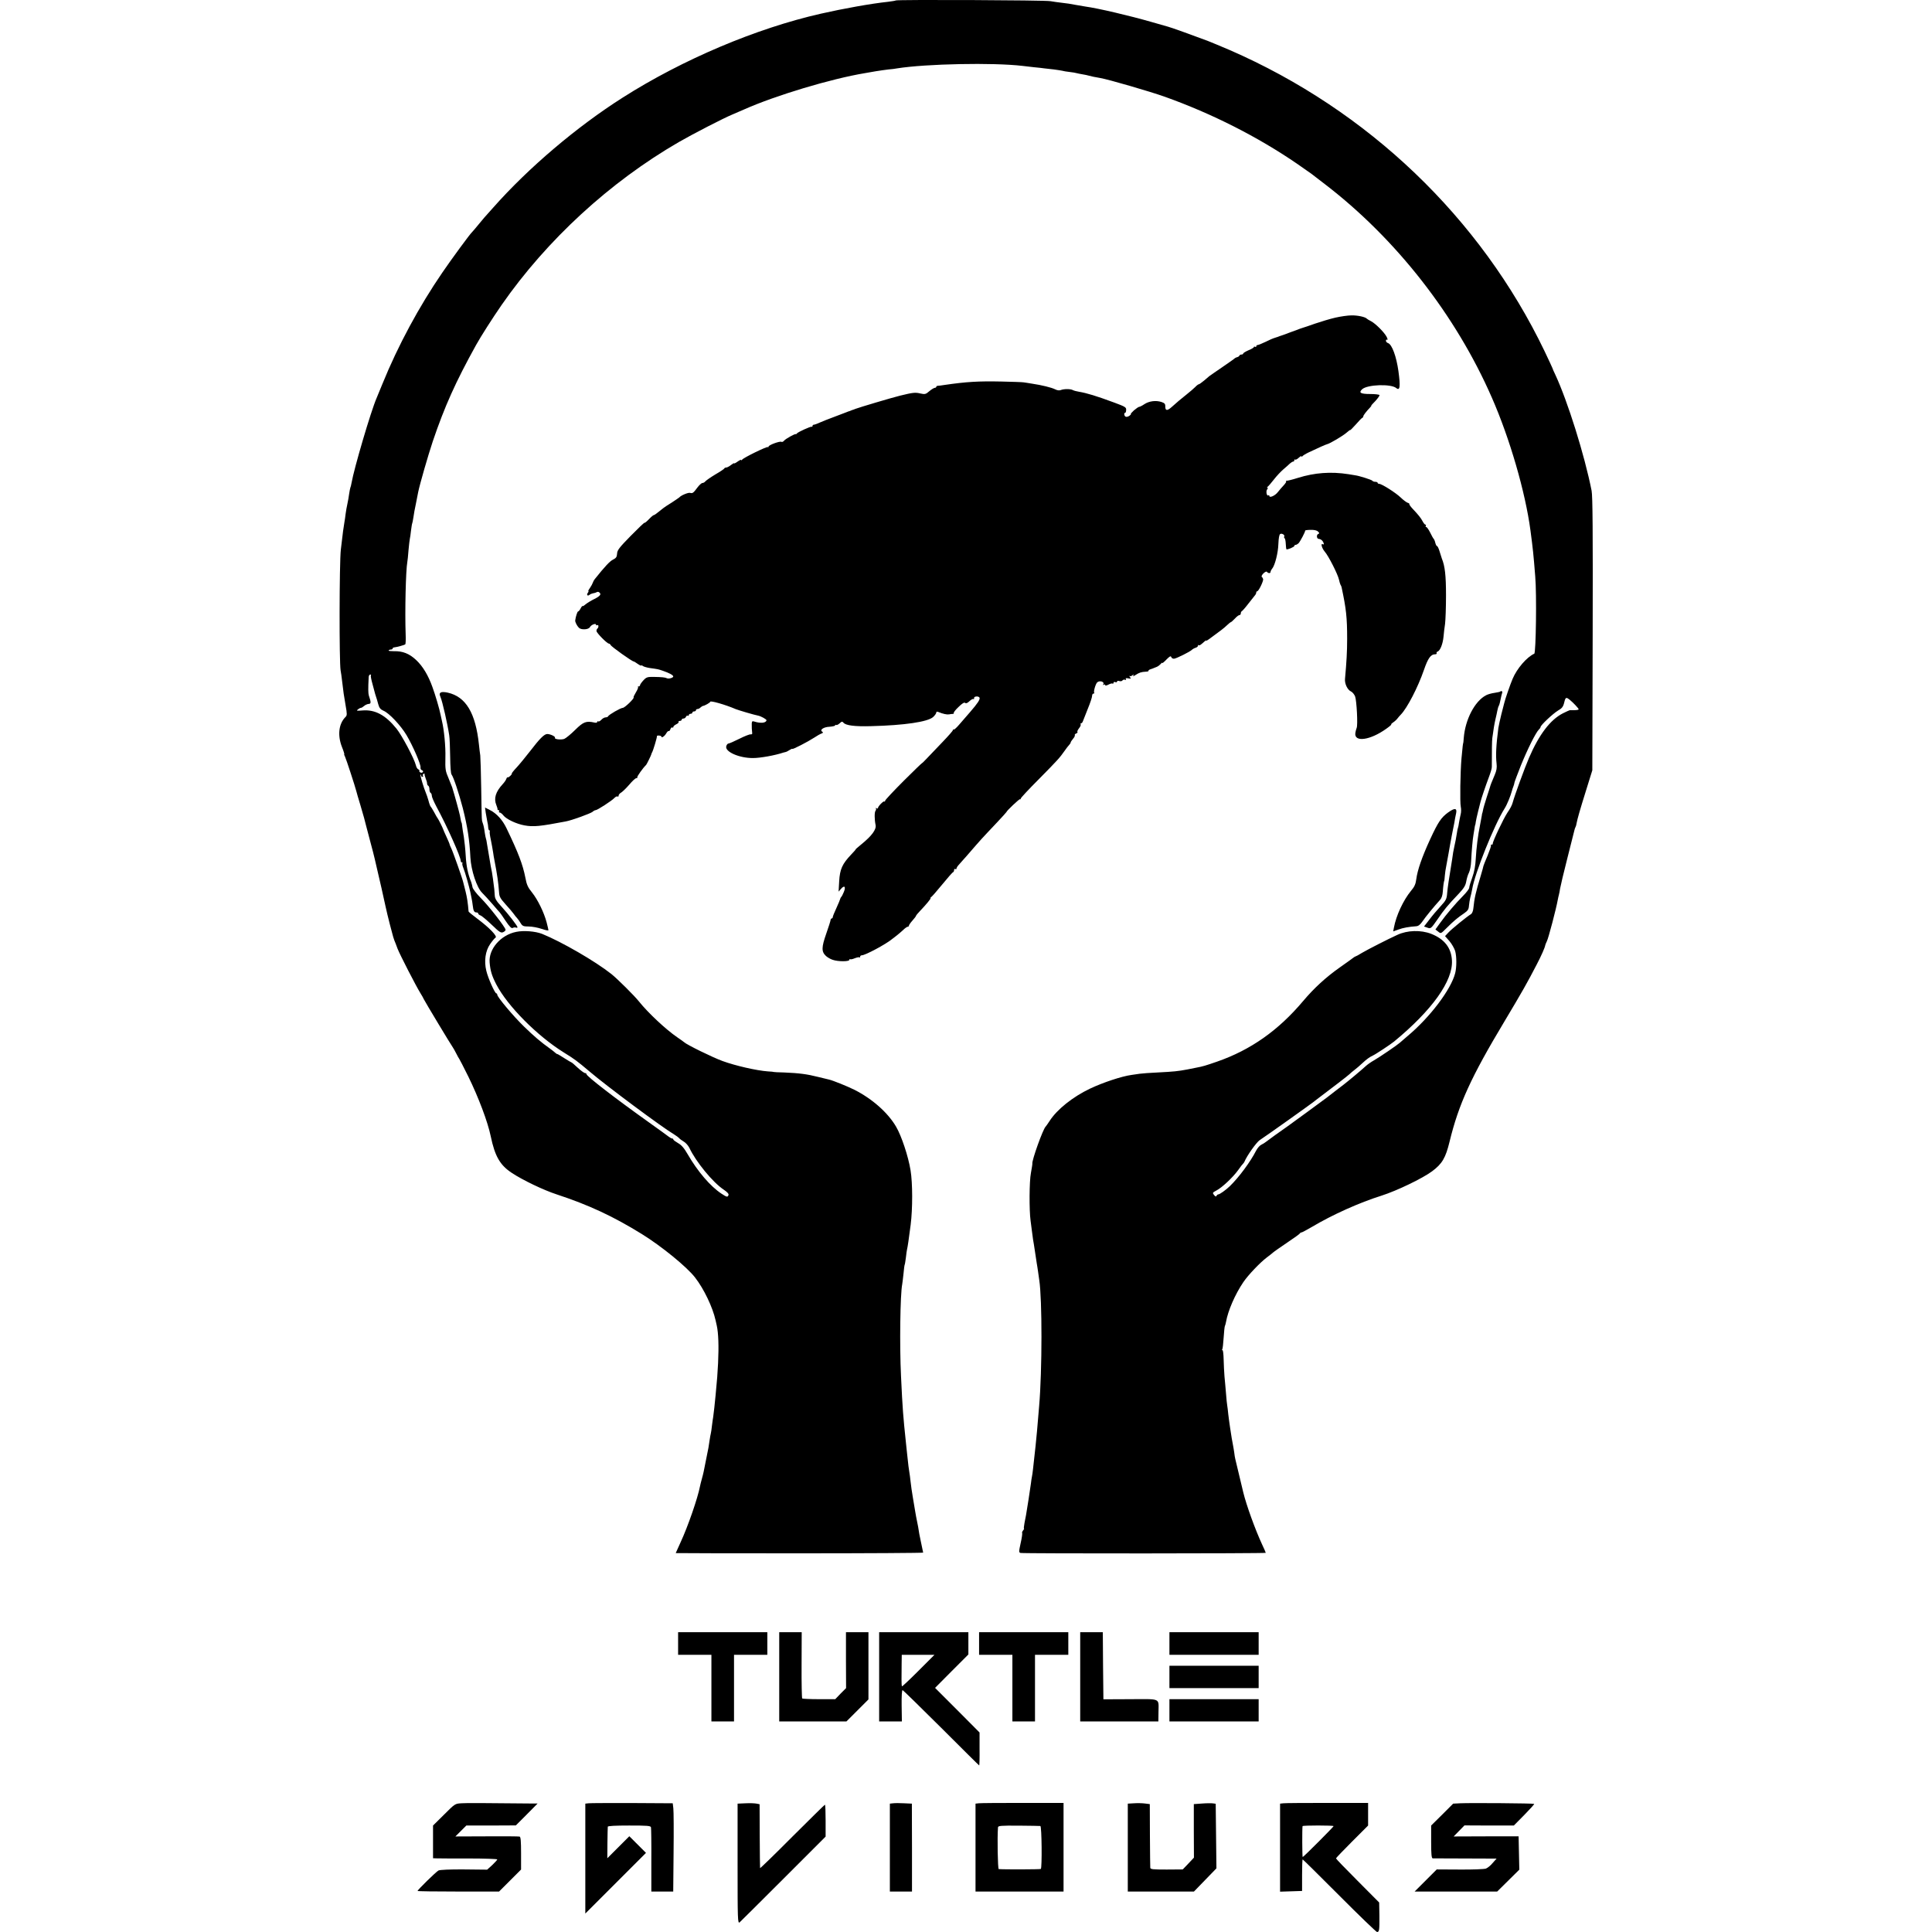 <?xml version="1.0" standalone="no"?>
<!DOCTYPE svg PUBLIC "-//W3C//DTD SVG 20010904//EN"
 "http://www.w3.org/TR/2001/REC-SVG-20010904/DTD/svg10.dtd">
<svg version="1.0" xmlns="http://www.w3.org/2000/svg"
 width="1624pt" height="1624pt" viewBox="0 0 1624 1624"
 preserveAspectRatio="xMidYMid meet">
<g transform="translate(0,1624) scale(0.1,-0.1)"
fill="#000000" stroke="none">
<path d="M7529 16236 c-2 -2 -31 -7 -64 -11 -142 -15 -381 -58 -565 -100 -543
-123 -1162 -385 -1665 -705 -386 -245 -793 -590 -1090 -926 -38 -43 -72 -81
-75 -84 -3 -3 -25 -30 -50 -60 -25 -30 -47 -57 -51 -60 -15 -12 -173 -227
-250 -340 -197 -287 -374 -616 -504 -936 -20 -49 -42 -102 -49 -119 -48 -110
-190 -593 -211 -714 -3 -19 -8 -37 -10 -40 -2 -4 -6 -27 -10 -51 -3 -25 -10
-63 -15 -86 -5 -22 -12 -61 -15 -85 -3 -24 -7 -55 -10 -69 -6 -33 -14 -89 -30
-230 -13 -114 -14 -946 -2 -1015 3 -16 9 -55 12 -85 12 -101 15 -124 30 -209
13 -73 13 -85 -1 -98 -57 -57 -68 -153 -30 -251 14 -34 22 -62 20 -62 -3 0 0
-9 6 -20 9 -17 85 -250 95 -290 2 -8 17 -62 35 -120 30 -103 36 -123 44 -158
3 -9 19 -71 36 -137 18 -66 36 -136 40 -155 43 -184 79 -341 91 -400 6 -30 23
-98 36 -150 14 -52 26 -99 28 -105 1 -5 6 -19 10 -30 5 -11 17 -42 27 -70 20
-51 154 -312 193 -375 12 -19 25 -42 28 -50 8 -18 232 -390 244 -405 4 -6 17
-28 28 -50 11 -22 22 -42 25 -45 3 -3 37 -70 77 -150 86 -176 163 -380 188
-501 35 -168 78 -243 177 -308 90 -60 267 -145 378 -181 270 -89 474 -184 715
-333 165 -102 380 -277 448 -366 74 -95 148 -250 172 -359 3 -12 7 -32 10 -44
14 -63 18 -173 11 -318 -4 -82 -8 -137 -21 -270 -4 -47 -17 -165 -20 -181 -2
-9 -6 -40 -10 -70 -3 -30 -8 -61 -10 -69 -2 -8 -7 -33 -10 -55 -3 -23 -8 -52
-10 -65 -3 -14 -12 -59 -20 -100 -20 -102 -21 -109 -35 -160 -7 -25 -14 -53
-16 -64 -19 -99 -102 -339 -163 -470 -22 -49 -41 -90 -41 -91 0 -1 468 -2
1040 -2 572 0 1040 3 1040 6 0 3 -9 44 -19 91 -10 47 -19 92 -19 100 -1 8 -6
38 -12 65 -6 28 -13 66 -16 85 -3 19 -12 73 -20 119 -8 46 -17 109 -20 139 -3
30 -8 65 -10 76 -4 22 -10 67 -19 156 -3 30 -8 73 -10 95 -23 218 -28 277 -41
555 -13 260 -7 690 10 775 2 12 7 52 11 90 3 38 8 72 10 75 2 3 6 30 10 60 3
30 8 62 10 70 5 20 14 81 30 205 17 134 17 350 -1 458 -19 117 -76 289 -122
367 -69 118 -201 234 -349 309 -60 30 -182 79 -213 86 -8 2 -51 12 -95 23 -90
23 -160 32 -285 37 -47 1 -85 3 -85 4 0 1 -22 4 -50 5 -95 7 -271 47 -381 87
-85 31 -303 138 -324 159 -3 3 -28 21 -56 40 -97 66 -248 208 -323 302 -38 48
-179 188 -231 230 -136 108 -418 271 -583 338 -57 22 -154 30 -217 17 -131
-26 -234 -145 -224 -258 6 -70 18 -110 56 -184 94 -181 343 -432 566 -571 92
-57 110 -70 219 -162 142 -121 608 -468 710 -528 19 -12 38 -26 42 -31 3 -5
20 -18 37 -28 18 -10 39 -34 49 -54 55 -117 196 -289 287 -350 31 -21 45 -36
42 -46 -8 -20 -13 -19 -59 11 -94 62 -200 186 -284 331 -30 52 -52 78 -81 94
-22 13 -40 26 -40 31 0 4 -4 8 -10 8 -5 0 -18 7 -27 14 -10 8 -83 61 -163 118
-292 208 -530 392 -530 409 0 5 -6 9 -12 9 -7 0 -35 20 -62 45 -26 25 -50 45
-53 45 -2 0 -29 16 -59 35 -30 19 -56 35 -59 35 -3 -1 -12 5 -19 12 -8 7 -26
22 -42 33 -76 54 -137 106 -217 184 -91 88 -227 250 -227 270 0 6 -4 11 -8 11
-12 0 -70 129 -84 190 -20 81 -8 167 32 224 17 25 37 49 45 54 20 10 -50 83
-152 159 -40 30 -73 57 -74 61 -6 74 -13 118 -25 167 -9 33 -17 67 -19 75 -5
28 -89 265 -102 290 -7 14 -13 28 -13 31 0 4 -12 33 -27 65 -15 33 -28 61 -28
64 -2 9 -40 85 -45 90 -3 3 -16 25 -29 50 -14 25 -27 47 -31 50 -3 3 -12 25
-18 50 -7 25 -17 54 -22 65 -18 42 -50 149 -45 153 3 3 5 0 5 -6 0 -7 5 -12
11 -12 5 0 8 4 4 9 -3 5 -1 13 5 16 6 4 10 3 9 -2 -1 -4 3 -21 9 -36 7 -16 12
-34 12 -42 0 -8 4 -17 10 -20 6 -3 10 -17 10 -30 0 -13 4 -27 10 -30 6 -3 10
-15 10 -25 0 -10 17 -49 37 -87 93 -172 206 -426 206 -460 0 -7 5 -13 10 -13
6 0 8 -3 4 -6 -3 -4 0 -21 8 -40 14 -33 50 -161 59 -205 2 -13 7 -35 10 -49 3
-14 8 -42 10 -62 5 -45 12 -58 32 -58 8 0 14 -4 14 -9 0 -5 8 -12 19 -16 10
-3 52 -38 94 -78 64 -62 78 -71 96 -63 12 5 21 14 21 20 0 19 -139 198 -209
268 -36 36 -67 77 -69 90 -2 12 -7 32 -11 43 -27 66 -41 132 -46 220 -3 55
-11 127 -16 160 -6 33 -12 74 -14 90 -1 17 -4 30 -5 30 -2 0 -6 16 -14 61 -5
26 -49 186 -60 219 -2 6 -4 13 -5 17 -1 4 -15 38 -30 75 -27 62 -29 77 -27
173 3 93 -11 236 -29 310 -3 14 -8 36 -11 50 -9 48 -45 170 -69 235 -35 98
-81 175 -137 227 -57 54 -114 76 -186 74 -27 0 -48 2 -45 6 2 5 11 8 19 8 8 0
14 4 14 8 0 5 6 9 13 10 22 2 88 20 94 26 3 3 5 41 3 83 -7 191 1 540 14 609
2 11 7 55 10 99 4 44 9 87 11 95 2 8 7 40 10 70 4 30 8 57 10 60 2 3 6 26 10
50 3 25 13 79 22 120 8 41 16 83 18 92 14 69 83 308 123 428 99 292 192 500
364 810 41 74 137 224 215 337 380 546 908 1032 1488 1368 116 67 375 201 455
234 30 13 73 31 95 41 265 118 732 258 1015 305 19 3 61 10 92 16 32 5 79 12
105 15 27 2 59 6 73 9 245 39 810 50 1055 21 17 -2 59 -7 95 -11 36 -3 76 -8
90 -10 14 -1 50 -6 80 -9 30 -4 62 -9 70 -11 8 -3 35 -7 60 -10 25 -3 52 -7
60 -10 8 -2 31 -7 50 -10 19 -3 43 -8 52 -11 20 -6 51 -12 97 -20 66 -11 417
-113 541 -157 398 -142 784 -338 1115 -565 61 -42 115 -80 120 -84 6 -4 56
-44 113 -87 597 -458 1100 -1101 1403 -1795 150 -342 281 -792 324 -1116 20
-152 25 -194 40 -386 13 -147 6 -642 -8 -649 -62 -28 -145 -123 -182 -211 -19
-44 -64 -174 -70 -202 -2 -9 -13 -53 -25 -97 -11 -44 -22 -96 -25 -115 -19
-144 -23 -232 -15 -299 4 -34 0 -59 -16 -96 -25 -59 -36 -86 -39 -100 -2 -5
-14 -46 -29 -90 -14 -44 -28 -91 -30 -105 -3 -14 -5 -25 -6 -25 -1 0 -3 -9 -4
-20 -2 -11 -8 -45 -14 -75 -19 -92 -32 -201 -37 -290 -3 -57 -12 -108 -29
-155 -14 -38 -26 -78 -26 -87 0 -10 -24 -41 -53 -70 -63 -64 -140 -154 -192
-227 l-39 -54 23 -18 c23 -19 23 -18 70 29 60 60 96 90 147 124 33 23 40 34
42 65 2 21 7 52 11 68 5 17 12 48 16 70 22 135 185 540 272 678 21 33 51 106
63 152 1 6 6 20 11 33 5 13 9 27 9 32 0 5 25 71 55 147 55 135 124 274 151
301 8 7 14 17 14 21 0 15 104 112 145 137 35 20 45 32 54 70 11 45 16 46 49
19 26 -21 72 -70 72 -77 0 -7 -26 -9 -75 -8 -3 0 -28 -12 -57 -26 -106 -54
-200 -177 -285 -374 -33 -75 -124 -324 -137 -375 -6 -23 -21 -52 -44 -85 -33
-49 -127 -247 -124 -262 1 -5 -3 -8 -10 -8 -6 0 -9 -3 -5 -6 3 -3 -10 -41 -28
-85 -19 -44 -34 -83 -35 -87 0 -4 -11 -43 -24 -87 -40 -131 -53 -187 -61 -270
-2 -24 -11 -44 -21 -50 -32 -19 -159 -122 -188 -153 l-29 -31 37 -42 c20 -24
41 -61 48 -83 13 -48 13 -136 0 -187 -35 -137 -212 -371 -401 -529 -29 -25
-59 -50 -65 -56 -18 -17 -167 -119 -216 -147 -25 -14 -56 -36 -70 -49 -32 -30
-147 -126 -185 -155 -53 -40 -109 -84 -140 -108 -29 -22 -295 -217 -332 -243
-62 -43 -161 -114 -178 -128 -11 -9 -30 -21 -43 -27 -13 -6 -33 -29 -44 -51
-47 -92 -143 -222 -219 -296 -34 -33 -86 -70 -98 -70 -5 0 -12 -6 -15 -12 -3
-9 -9 -7 -21 7 -14 18 -13 20 19 37 47 24 138 109 183 171 20 29 40 54 44 57
3 3 8 10 10 15 20 49 99 161 128 181 64 42 423 298 451 320 8 7 38 29 65 50
109 82 221 168 237 183 9 9 29 26 45 38 16 12 45 37 64 55 36 34 63 53 89 65
21 9 150 94 179 118 319 263 496 510 486 682 -6 106 -63 179 -174 223 -87 34
-201 31 -286 -9 -73 -33 -249 -123 -293 -149 -29 -18 -55 -32 -58 -32 -3 0
-10 -5 -17 -10 -7 -6 -59 -43 -117 -84 -115 -81 -215 -173 -306 -281 -208
-247 -441 -411 -723 -509 -95 -33 -121 -41 -176 -51 -11 -2 -45 -9 -75 -15
-80 -15 -112 -18 -245 -25 -66 -3 -136 -8 -155 -11 -19 -3 -50 -7 -69 -10 -81
-11 -238 -63 -348 -115 -145 -69 -278 -175 -340 -272 -15 -23 -30 -44 -33 -47
-22 -19 -118 -287 -112 -312 1 -3 -5 -39 -12 -78 -14 -69 -15 -313 -3 -400 3
-19 8 -57 11 -85 3 -27 8 -61 10 -75 3 -14 10 -59 16 -100 6 -41 13 -86 15
-99 3 -13 7 -45 11 -70 3 -25 8 -57 10 -71 25 -159 25 -759 -1 -1060 -18 -213
-19 -231 -30 -335 -22 -203 -25 -230 -30 -255 -3 -14 -7 -41 -9 -60 -4 -35
-34 -226 -41 -265 -2 -11 -8 -41 -13 -67 -5 -27 -7 -48 -4 -48 2 0 -1 -7 -8
-15 -7 -9 -10 -18 -8 -21 3 -3 -2 -41 -12 -84 -16 -73 -16 -80 -1 -84 21 -6
2061 -5 2061 1 0 3 -14 35 -31 71 -58 125 -132 330 -158 437 -8 33 -49 205
-67 280 -3 11 -7 36 -9 55 -3 19 -7 46 -10 60 -3 14 -8 41 -11 60 -3 19 -9 60
-14 90 -5 30 -11 80 -15 111 -3 31 -7 65 -9 75 -2 11 -7 55 -10 99 -4 44 -9
109 -13 145 -3 36 -6 100 -7 142 -1 43 -5 78 -9 78 -5 0 -6 4 -2 9 3 5 8 49
11 97 3 49 8 92 10 96 3 5 7 21 10 36 16 93 76 232 146 335 41 60 139 163 197
207 19 14 42 32 52 41 10 9 65 47 121 85 57 38 104 72 106 77 2 4 7 7 12 7 5
0 44 21 87 46 173 103 400 205 588 264 128 41 342 144 423 204 85 63 114 113
147 249 77 316 180 542 462 1012 147 246 192 325 270 476 38 72 70 145 72 162
0 4 7 20 14 35 13 24 79 276 91 345 3 15 7 35 10 45 3 9 7 33 10 52 3 19 30
134 61 255 30 121 57 228 60 238 2 9 6 21 9 25 3 5 7 19 9 33 8 40 25 101 80
277 l52 167 3 1145 c2 855 0 1160 -9 1205 -59 299 -201 751 -304 973 -14 29
-25 54 -25 57 0 2 -30 66 -66 142 -539 1122 -1484 2026 -2649 2533 -66 28
-149 63 -185 77 -87 33 -311 114 -330 118 -8 2 -71 20 -140 40 -188 54 -448
115 -557 130 -21 3 -60 10 -88 15 -27 6 -75 13 -105 16 -30 3 -75 10 -100 14
-43 9 -1293 14 -1301 6z m-4411 -5672 c-4 -3 3 -38 14 -77 11 -40 21 -76 22
-82 2 -5 5 -17 8 -25 3 -8 11 -34 17 -58 9 -33 19 -45 44 -56 47 -19 145 -123
194 -205 53 -89 122 -248 118 -272 -2 -9 3 -20 11 -23 9 -3 13 -10 9 -15 -3
-6 -12 -8 -20 -5 -8 4 -13 10 -10 14 3 4 -1 10 -9 13 -7 3 -17 18 -20 34 -14
56 -116 249 -163 308 -93 115 -181 162 -287 153 -47 -4 -53 -3 -38 8 9 8 21
14 26 14 5 0 17 7 27 16 9 8 26 16 38 17 21 1 21 13 1 72 -5 17 -6 58 -1 150
0 14 6 25 13 25 6 0 9 -3 6 -6z"/>
<path d="M11225 13570 c-44 -10 -120 -33 -170 -50 -49 -17 -94 -33 -100 -34
-5 -2 -19 -6 -30 -10 -11 -5 -42 -16 -70 -26 -27 -10 -59 -22 -70 -26 -11 -4
-23 -8 -27 -9 -5 -2 -10 -4 -13 -5 -3 -1 -9 -4 -15 -5 -5 -1 -12 -4 -15 -5 -3
-1 -8 -3 -12 -4 -5 -1 -33 -14 -64 -29 -31 -15 -61 -27 -67 -27 -7 0 -12 -5
-12 -11 0 -5 -4 -7 -10 -4 -5 3 -10 2 -10 -2 0 -5 -20 -17 -45 -27 -25 -11
-45 -23 -45 -28 0 -4 -6 -8 -14 -8 -8 0 -16 -4 -18 -9 -1 -5 -10 -11 -18 -13
-8 -2 -17 -6 -20 -9 -3 -4 -50 -37 -104 -74 -55 -37 -104 -72 -110 -76 -6 -5
-27 -23 -46 -39 -19 -16 -39 -30 -43 -30 -4 0 -18 -10 -30 -23 -12 -12 -44
-40 -72 -62 -54 -43 -80 -65 -128 -108 -36 -32 -52 -30 -52 6 1 22 -6 29 -32
38 -47 15 -103 8 -143 -18 -19 -13 -39 -23 -45 -23 -5 0 -25 -14 -44 -30 -18
-17 -30 -30 -25 -30 4 0 -1 -6 -11 -14 -11 -8 -25 -12 -32 -9 -14 5 -18 33 -5
33 4 0 8 11 8 24 2 22 -8 28 -100 62 -151 56 -231 80 -296 91 -19 3 -43 9 -52
14 -20 11 -75 11 -102 0 -12 -5 -31 -2 -48 7 -31 15 -112 35 -193 47 -27 5
-59 9 -70 11 -11 2 -96 5 -190 7 -189 4 -292 -2 -477 -29 -24 -4 -49 -7 -55
-7 -7 0 -13 -4 -13 -9 0 -4 -6 -8 -12 -8 -7 0 -28 -13 -46 -28 -31 -27 -37
-28 -78 -19 -41 10 -63 7 -169 -19 -69 -17 -338 -97 -375 -111 -8 -4 -18 -7
-22 -8 -5 -2 -10 -4 -13 -5 -3 -1 -8 -3 -12 -5 -5 -1 -17 -5 -28 -10 -11 -4
-56 -21 -100 -38 -44 -16 -99 -38 -122 -48 -23 -11 -47 -19 -52 -19 -6 0 -11
-4 -11 -10 0 -5 -4 -9 -8 -7 -10 3 -115 -45 -123 -56 -3 -5 -8 -8 -10 -6 -7 4
-85 -39 -98 -55 -7 -9 -17 -13 -23 -10 -12 8 -108 -27 -108 -40 0 -5 -2 -7 -6
-4 -7 7 -206 -90 -216 -106 -4 -6 -8 -7 -8 -3 0 5 -13 -1 -30 -13 -16 -12 -30
-18 -30 -15 0 4 -12 -3 -26 -14 -15 -12 -32 -21 -40 -21 -7 0 -14 -3 -16 -8
-1 -4 -35 -27 -75 -50 -40 -24 -77 -50 -84 -58 -6 -8 -17 -14 -25 -14 -7 0
-26 -17 -41 -37 -35 -47 -41 -52 -63 -46 -16 4 -76 -21 -90 -38 -3 -3 -31 -22
-63 -43 -33 -20 -64 -41 -70 -46 -57 -46 -76 -60 -82 -60 -4 0 -22 -15 -40
-34 -18 -19 -35 -33 -37 -30 -3 2 -55 -48 -117 -111 -96 -98 -113 -120 -114
-149 -2 -28 -8 -37 -34 -50 -27 -13 -68 -57 -152 -162 -9 -11 -17 -27 -19 -34
-2 -7 -12 -26 -23 -42 -11 -15 -17 -28 -13 -28 3 0 1 -6 -5 -13 -13 -17 -2
-31 14 -17 6 5 20 11 31 13 10 1 24 6 29 9 6 4 15 4 20 0 23 -16 11 -32 -39
-57 -29 -14 -62 -35 -74 -45 -11 -10 -22 -17 -24 -14 -3 2 -11 -7 -18 -21 -7
-14 -17 -25 -21 -25 -6 0 -20 -43 -24 -75 -2 -13 15 -46 31 -62 20 -20 82 -16
93 6 11 20 51 35 51 19 0 -5 5 -6 10 -3 6 3 10 -1 10 -9 0 -8 -4 -17 -9 -20
-5 -4 -8 -13 -7 -21 2 -17 89 -105 104 -105 5 0 12 -6 15 -12 4 -13 180 -138
193 -138 3 0 19 -9 35 -21 16 -11 29 -17 29 -13 0 3 6 2 13 -4 6 -5 32 -13 57
-17 72 -10 73 -10 113 -24 52 -18 82 -34 86 -46 3 -12 -39 -24 -54 -16 -14 7
-41 10 -109 11 -54 1 -63 -2 -88 -29 -15 -16 -28 -35 -28 -40 0 -6 -5 -11 -12
-11 -6 0 -9 -3 -5 -6 3 -3 -5 -23 -18 -44 -13 -21 -22 -40 -19 -42 8 -8 -75
-88 -91 -88 -17 0 -119 -58 -123 -71 -2 -5 -12 -9 -21 -9 -10 0 -26 -9 -36
-20 -10 -11 -22 -17 -26 -14 -5 3 -9 1 -9 -5 0 -5 -10 -8 -22 -5 -71 16 -94 7
-163 -61 -36 -36 -78 -70 -92 -76 -28 -10 -87 -3 -78 10 5 10 -39 31 -65 31
-25 0 -63 -38 -145 -145 -38 -49 -89 -111 -113 -137 -24 -25 -42 -48 -40 -50
5 -6 -27 -36 -34 -32 -4 2 -9 -4 -12 -13 -3 -10 -17 -30 -31 -45 -59 -64 -76
-120 -53 -175 6 -15 11 -31 10 -35 -1 -5 3 -8 9 -8 5 0 7 -4 4 -10 -3 -5 -1
-10 5 -10 7 0 21 -11 32 -25 24 -31 109 -71 176 -83 76 -14 132 -8 347 33 51
9 209 67 226 81 8 8 20 14 26 14 14 0 134 78 156 101 10 11 22 17 28 14 5 -4
9 0 9 8 0 7 10 19 23 26 12 8 42 37 67 66 25 30 51 54 59 54 8 1 12 4 8 7 -5
5 50 82 74 104 5 5 43 82 44 90 0 3 3 10 6 15 9 14 43 128 41 137 -1 4 7 6 18
5 11 -1 20 -5 20 -9 0 -15 27 4 40 27 7 13 17 22 21 20 4 -3 10 4 14 15 4 11
11 18 16 15 5 -4 9 -1 9 5 0 6 11 15 25 22 13 6 22 15 19 19 -3 5 2 9 10 9 9
0 16 5 16 10 0 6 7 10 15 10 9 0 18 7 21 15 4 8 10 12 15 9 5 -3 9 0 9 5 0 6
7 11 15 11 8 0 15 5 15 10 0 6 7 10 15 10 8 0 15 5 15 10 0 6 6 10 13 10 7 0
19 6 25 13 7 6 16 12 20 13 15 1 62 28 62 35 0 12 127 -24 215 -62 22 -9 157
-49 186 -54 26 -5 74 -32 72 -40 -5 -23 -50 -27 -103 -10 -16 5 -20 2 -21 -17
-1 -22 1 -61 4 -83 1 -5 -5 -9 -13 -8 -9 2 -51 -15 -95 -37 -44 -22 -85 -40
-92 -40 -6 0 -15 -10 -18 -22 -15 -46 108 -101 225 -100 60 0 184 22 255 46 6
2 15 4 20 5 6 1 20 9 33 17 12 8 22 12 22 9 0 -8 133 61 185 95 22 15 49 30
60 34 14 5 16 9 7 15 -25 15 10 40 61 42 26 2 47 7 47 11 0 5 4 7 8 4 5 -3 18
3 30 14 17 16 22 17 32 5 19 -23 94 -33 231 -29 282 7 478 36 523 77 14 13 26
30 26 37 0 8 6 10 18 5 38 -16 72 -23 89 -20 10 2 24 4 32 4 8 1 12 4 8 7 -3
4 14 27 40 51 30 30 49 41 55 35 7 -7 19 -3 36 13 14 13 29 22 34 19 5 -3 7 0
6 7 -4 17 39 20 46 4 5 -15 -15 -46 -80 -121 -28 -33 -69 -80 -92 -106 -22
-26 -43 -44 -46 -41 -3 4 -6 2 -6 -4 0 -6 -39 -50 -86 -99 -47 -49 -105 -110
-130 -136 -24 -26 -44 -45 -44 -43 0 2 -70 -65 -155 -150 -85 -85 -155 -160
-155 -166 0 -7 -3 -10 -6 -6 -7 7 -54 -41 -54 -55 0 -5 -6 -6 -12 -2 -7 4 -10
4 -6 -1 4 -4 3 -14 -3 -21 -9 -12 -9 -72 1 -119 8 -37 -32 -91 -118 -161 -30
-24 -52 -44 -50 -44 3 0 -15 -20 -38 -44 -74 -78 -94 -122 -100 -223 l-5 -88
20 23 c29 34 43 19 24 -26 -8 -20 -18 -39 -22 -42 -3 -3 -7 -10 -8 -15 -1 -6
-15 -40 -32 -77 -17 -36 -31 -71 -31 -77 0 -6 -4 -11 -8 -11 -5 0 -9 -6 -10
-12 0 -7 -17 -60 -37 -117 -40 -114 -41 -151 -2 -187 12 -11 37 -26 56 -32 45
-16 141 -16 141 0 0 6 3 9 6 5 4 -3 21 0 39 8 19 7 36 11 39 7 3 -3 6 0 6 6 0
7 7 12 15 12 28 0 200 92 252 135 7 5 24 19 39 30 14 11 39 32 55 47 16 16 34
28 39 28 6 0 10 4 10 9 0 5 13 24 30 43 16 18 30 36 30 40 1 4 15 22 33 40 51
53 96 108 89 108 -4 0 -2 4 4 8 7 4 49 52 94 107 45 55 86 102 91 103 5 2 9
10 9 18 0 9 5 12 10 9 6 -3 10 -1 10 4 0 6 8 19 18 30 9 10 42 47 72 81 130
150 106 123 253 279 42 45 77 83 77 85 0 9 110 113 114 108 3 -3 6 -1 6 5 0 6
69 80 153 164 156 158 175 179 217 239 13 19 30 41 37 48 7 7 13 17 13 21 0 4
9 18 20 31 11 12 17 26 15 30 -3 4 2 11 11 14 9 4 14 9 11 13 -4 3 2 17 13 31
11 13 17 28 14 33 -3 5 -1 9 4 9 5 0 12 8 15 18 3 9 22 56 41 104 20 48 36 97
36 108 0 11 5 20 12 20 6 0 9 3 6 6 -8 8 11 75 25 88 20 19 64 5 51 -16 -4 -7
-2 -8 4 -4 7 4 12 3 12 -3 0 -6 12 -4 27 4 15 8 30 12 35 9 4 -3 8 0 8 6 0 7
7 10 15 6 8 -3 15 -1 15 5 0 6 9 8 19 4 11 -3 22 -1 26 5 4 6 14 9 22 6 9 -4
11 -2 7 6 -5 7 1 9 20 6 23 -5 25 -3 14 11 -7 9 -8 13 -4 9 5 -4 16 -2 24 5
13 10 14 9 8 -2 -5 -8 2 -6 19 5 31 20 48 26 87 28 14 0 24 4 22 7 -2 4 6 10
19 14 12 4 24 8 27 10 3 1 14 6 25 10 11 5 25 16 32 24 7 9 13 13 13 8 0 -4
16 9 35 29 28 28 36 33 41 20 3 -9 14 -14 24 -13 23 4 130 57 148 74 6 6 21
15 32 18 11 3 20 11 20 17 0 6 3 9 6 5 6 -5 15 0 49 31 8 7 15 11 15 7 0 -5
19 8 125 88 16 12 40 32 53 45 13 12 25 22 28 22 3 0 19 14 34 30 15 17 33 30
39 30 6 0 11 6 11 14 0 8 4 16 8 18 5 2 30 30 55 63 26 33 52 65 57 72 6 7 10
17 10 23 0 5 4 10 8 10 12 0 53 85 50 102 -2 7 -7 16 -12 19 -4 4 2 17 14 29
12 12 25 18 29 14 10 -14 31 -15 31 -2 0 6 6 19 13 27 24 28 51 134 53 210 2
47 7 77 15 82 15 9 42 -9 34 -21 -3 -5 -1 -11 3 -14 5 -3 9 -24 10 -47 1 -23
4 -44 5 -46 7 -6 67 19 67 28 0 5 5 9 11 9 6 0 16 6 24 13 14 14 59 99 56 107
0 3 20 6 46 6 30 1 52 -4 62 -14 12 -11 13 -16 3 -20 -18 -6 -15 -42 4 -42 8
0 21 -6 27 -13 15 -16 21 -40 7 -32 -21 13 -9 -33 15 -61 32 -36 110 -190 120
-235 4 -19 10 -38 13 -44 4 -5 7 -14 9 -20 39 -182 47 -255 47 -435 0 -108 -5
-192 -18 -337 -4 -40 21 -92 50 -105 13 -6 28 -25 35 -42 13 -36 24 -241 13
-265 -4 -9 -9 -28 -11 -42 -12 -81 125 -62 261 36 27 19 45 35 41 35 -5 0 2 8
15 17 14 9 31 25 38 35 7 9 19 23 27 31 53 54 144 229 195 377 33 96 57 130
92 130 11 0 17 4 14 9 -3 5 1 12 10 15 20 8 42 62 48 123 2 27 8 76 13 109 4
32 8 140 8 239 0 168 -9 247 -35 310 -4 11 -13 39 -20 63 -7 23 -16 42 -21 42
-4 0 -10 12 -14 27 -3 15 -10 30 -13 33 -4 3 -17 26 -30 53 -13 26 -28 47 -33
47 -6 0 -7 5 -4 10 3 6 2 10 -3 10 -5 0 -15 12 -23 27 -15 29 -36 55 -86 108
-17 18 -29 36 -26 38 2 3 -4 8 -15 11 -11 4 -37 24 -58 44 -40 39 -159 115
-181 115 -7 0 -13 4 -13 9 0 4 -9 8 -19 8 -11 0 -22 4 -25 9 -5 8 -112 42
-146 46 -8 1 -33 5 -55 9 -147 23 -284 13 -425 -31 -47 -15 -89 -25 -95 -24
-5 1 -7 0 -4 -4 4 -3 -5 -18 -20 -34 -14 -15 -37 -41 -50 -58 -23 -30 -71 -51
-71 -31 0 5 -4 7 -9 4 -13 -9 -22 36 -9 51 6 7 7 13 2 13 -5 0 -4 4 1 8 6 4
30 31 53 61 23 30 59 68 79 85 20 17 45 39 55 49 10 9 23 17 28 17 6 0 10 5
10 12 0 6 3 8 7 5 3 -4 17 3 30 15 13 12 23 17 23 12 0 -5 4 -4 8 1 4 6 27 20
52 32 80 38 145 67 155 69 22 4 135 71 164 97 17 15 31 25 31 22 0 -3 21 18
47 47 25 29 50 55 55 56 4 2 8 8 8 13 0 8 26 42 58 75 7 8 11 14 9 14 -3 0 13
18 35 40 21 23 36 45 34 49 -3 5 -38 9 -77 9 -83 0 -100 11 -69 40 43 40 243
47 287 10 31 -25 36 12 18 143 -17 122 -54 224 -87 235 -10 3 -18 12 -18 20 0
8 5 12 11 8 6 -3 3 8 -5 25 -21 39 -93 111 -131 131 -17 8 -32 18 -35 21 -13
15 -78 29 -129 28 -31 0 -92 -9 -136 -19z"/>
<path d="M3710 10421 c-16 -6 -18 -16 -7 -41 16 -37 58 -222 73 -320 4 -25 7
-106 8 -181 1 -80 5 -142 12 -150 17 -23 61 -155 94 -281 40 -158 57 -270 64
-415 6 -110 54 -255 99 -298 17 -17 57 -60 87 -95 30 -36 58 -67 61 -70 3 -3
26 -35 50 -72 33 -49 49 -64 59 -58 7 4 19 6 27 3 7 -3 13 -2 13 3 0 11 -78
112 -137 176 -40 43 -53 66 -54 90 -1 18 -3 42 -4 53 -7 61 -16 123 -20 145
-8 37 -12 60 -20 110 -4 25 -9 54 -11 65 -2 10 -6 37 -10 59 -3 22 -7 43 -9
46 -2 4 -7 29 -11 56 -3 27 -10 59 -15 72 -5 12 -8 26 -8 30 1 4 0 9 -1 12 -1
3 -3 115 -5 250 -2 135 -6 261 -8 280 -3 19 -8 60 -11 90 -28 267 -110 404
-263 438 -21 5 -45 6 -53 3z"/>
<path d="M12609 10426 c-2 -2 -23 -6 -46 -10 -24 -3 -56 -12 -71 -20 -95 -49
-176 -204 -188 -360 -1 -22 -4 -41 -4 -41 -2 0 -6 -29 -15 -130 -10 -113 -14
-370 -6 -406 4 -19 4 -47 -1 -64 -4 -16 -10 -48 -14 -70 -3 -22 -7 -42 -9 -45
-2 -3 -6 -23 -9 -45 -6 -40 -12 -69 -22 -115 -3 -14 -7 -34 -9 -45 -1 -11 -5
-36 -8 -55 -30 -183 -37 -233 -42 -283 -4 -54 -9 -64 -55 -114 -28 -30 -71
-81 -95 -113 l-45 -58 29 -10 c28 -10 30 -8 85 71 56 82 82 114 181 218 41 44
54 66 60 100 4 24 14 58 23 74 8 17 17 59 18 95 4 85 13 188 20 225 3 17 7 41
9 55 2 14 4 25 5 25 1 0 4 12 5 26 2 14 11 54 20 90 9 35 18 71 20 79 6 26 42
132 69 204 15 39 27 79 26 90 0 141 1 216 4 241 10 76 17 117 26 157 6 24 13
57 16 73 3 17 9 37 14 45 4 8 10 32 14 53 4 21 10 45 13 53 5 13 -7 20 -18 10z"/>
<path d="M4083 9408 c4 -23 10 -56 13 -73 4 -16 8 -40 8 -52 1 -13 5 -23 9
-23 5 0 6 -3 4 -7 -3 -5 1 -37 9 -73 7 -36 16 -83 19 -105 3 -22 7 -47 9 -55
26 -134 35 -199 41 -280 2 -38 11 -53 56 -103 29 -32 60 -68 68 -80 8 -12 21
-28 28 -35 7 -7 20 -26 29 -41 15 -25 23 -29 68 -29 28 0 77 -9 109 -20 31
-11 57 -16 57 -11 0 4 -7 34 -15 65 -22 84 -75 192 -123 252 -35 43 -45 65
-56 125 -22 111 -58 206 -158 414 -34 71 -83 125 -140 154 l-41 21 6 -44z"/>
<path d="M12173 9411 c-59 -43 -84 -80 -152 -227 -69 -150 -106 -258 -116
-334 -5 -41 -15 -64 -45 -99 -64 -78 -124 -206 -143 -308 l-6 -32 42 15 c40
15 91 24 150 28 19 1 34 12 54 41 24 36 96 124 148 181 13 14 21 39 23 70 3
45 9 89 12 89 1 0 3 20 5 45 2 25 7 56 10 70 3 14 12 66 21 115 8 50 22 122
29 160 8 39 17 84 20 100 4 27 8 47 15 80 9 43 -13 45 -67 6z"/>
<path d="M5700 2425 l0 -95 140 0 140 0 0 -280 0 -280 95 0 95 0 0 280 0 280
140 0 140 0 0 95 0 95 -375 0 -375 0 0 -95z"/>
<path d="M6550 2145 l0 -375 283 0 282 0 93 93 92 92 0 283 0 282 -94 0 -95 0
0 -235 1 -235 -46 -46 -45 -47 -136 0 c-74 0 -138 3 -142 6 -3 4 -6 131 -5
282 l1 275 -95 0 -94 0 0 -375z"/>
<path d="M7390 2145 l0 -375 95 0 96 0 -2 133 c-1 81 2 131 8 130 5 -1 151
-144 325 -317 174 -174 317 -316 319 -316 2 0 4 62 3 139 l0 138 -187 188
-187 187 140 141 140 140 0 93 0 94 -375 0 -375 0 0 -375z m330 50 c-74 -74
-136 -132 -138 -130 -3 2 -4 29 -4 60 0 30 1 89 1 130 l1 75 137 0 138 0 -135
-135z"/>
<path d="M8230 2425 l0 -95 140 0 140 0 0 -280 0 -280 95 0 95 0 0 280 0 280
140 0 140 0 0 95 0 95 -375 0 -375 0 0 -95z"/>
<path d="M9080 2145 l0 -375 329 0 328 0 1 78 c1 121 25 110 -236 109 l-227
-1 -3 282 -2 282 -95 0 -95 0 0 -375z"/>
<path d="M9830 2425 l0 -95 375 0 375 0 0 95 0 95 -375 0 -375 0 0 -95z"/>
<path d="M9830 2144 l0 -94 375 0 375 0 0 94 0 94 -375 0 -375 0 0 -94z"/>
<path d="M9830 1863 l0 -93 375 0 375 0 0 93 0 94 -375 0 -375 0 0 -94z"/>
<path d="M3880 1082 c-55 -3 -55 -3 -147 -95 l-93 -92 0 -137 0 -138 33 -1
c17 -1 139 -1 270 -1 130 0 237 -4 237 -8 0 -4 -19 -25 -42 -47 l-43 -39 -195
2 c-114 1 -203 -3 -214 -9 -20 -10 -176 -163 -176 -172 0 -3 154 -5 343 -5
l342 0 93 93 92 92 0 137 c0 100 -3 137 -12 140 -7 2 -132 3 -276 2 l-264 -1
46 46 46 46 208 0 208 1 92 92 91 92 -47 0 c-420 4 -546 5 -592 2z"/>
<path d="M4948 1082 l-28 -3 0 -462 0 -462 255 255 255 255 -70 70 -70 70 -93
-93 -92 -92 1 128 c1 70 2 132 3 137 1 7 66 10 180 10 152 0 180 -2 183 -15 2
-8 4 -133 3 -277 l0 -263 92 0 92 0 3 328 c2 180 1 347 -2 371 l-5 43 -340 2
c-187 0 -352 0 -367 -2z"/>
<path d="M6268 1082 l-68 -3 0 -506 c0 -469 1 -504 17 -492 9 8 175 173 370
368 l353 353 0 134 c0 74 -2 134 -6 134 -3 0 -126 -122 -275 -270 -148 -149
-270 -267 -270 -263 -1 4 -2 127 -3 272 l-1 265 -25 5 c-14 3 -55 5 -92 3z"/>
<path d="M7508 1082 l-28 -3 0 -370 0 -369 93 0 93 0 0 369 -1 370 -65 3 c-36
2 -77 2 -92 0z"/>
<path d="M8228 1082 l-28 -3 0 -370 0 -369 370 0 370 0 0 373 0 372 -343 0
c-188 0 -354 -1 -369 -3z m517 -191 c12 -1 15 -353 4 -361 -6 -4 -315 -5 -354
-1 -8 1 -13 265 -6 351 1 13 25 15 174 14 94 -1 177 -2 182 -3z"/>
<path d="M9533 1082 l-53 -3 0 -370 0 -369 278 0 278 0 95 98 94 97 -3 271 -3
272 -22 3 c-12 2 -54 2 -92 -1 l-70 -5 0 -225 1 -225 -47 -50 -47 -49 -136 -1
c-114 0 -136 2 -137 15 -1 8 -2 132 -3 275 l-1 260 -40 5 c-22 3 -64 4 -92 2z"/>
<path d="M10788 1082 l-28 -3 0 -370 0 -370 93 3 92 3 0 133 c0 72 2 132 5
132 3 0 142 -138 309 -305 167 -168 310 -305 316 -305 19 0 21 15 20 137 l-2
111 -181 182 c-100 100 -182 185 -182 189 0 3 61 67 135 141 l135 135 0 95 0
95 -343 0 c-188 0 -354 -1 -369 -3z m422 -192 c0 -6 -253 -260 -260 -260 -4 0
-5 240 -1 260 1 7 261 7 261 0z"/>
<path d="M12275 1082 l-60 -3 -92 -92 -93 -92 0 -137 c0 -103 3 -138 13 -139
6 0 130 -1 274 -1 l263 -1 -33 -37 c-17 -21 -43 -42 -57 -47 -14 -5 -112 -9
-219 -8 l-194 1 -93 -93 -93 -93 347 0 347 0 93 92 93 92 -3 140 -3 140 -273
0 -273 -1 45 46 46 47 207 -1 208 0 88 89 c48 49 86 91 83 93 -5 5 -535 9
-621 5z"/>
</g>
</svg>
